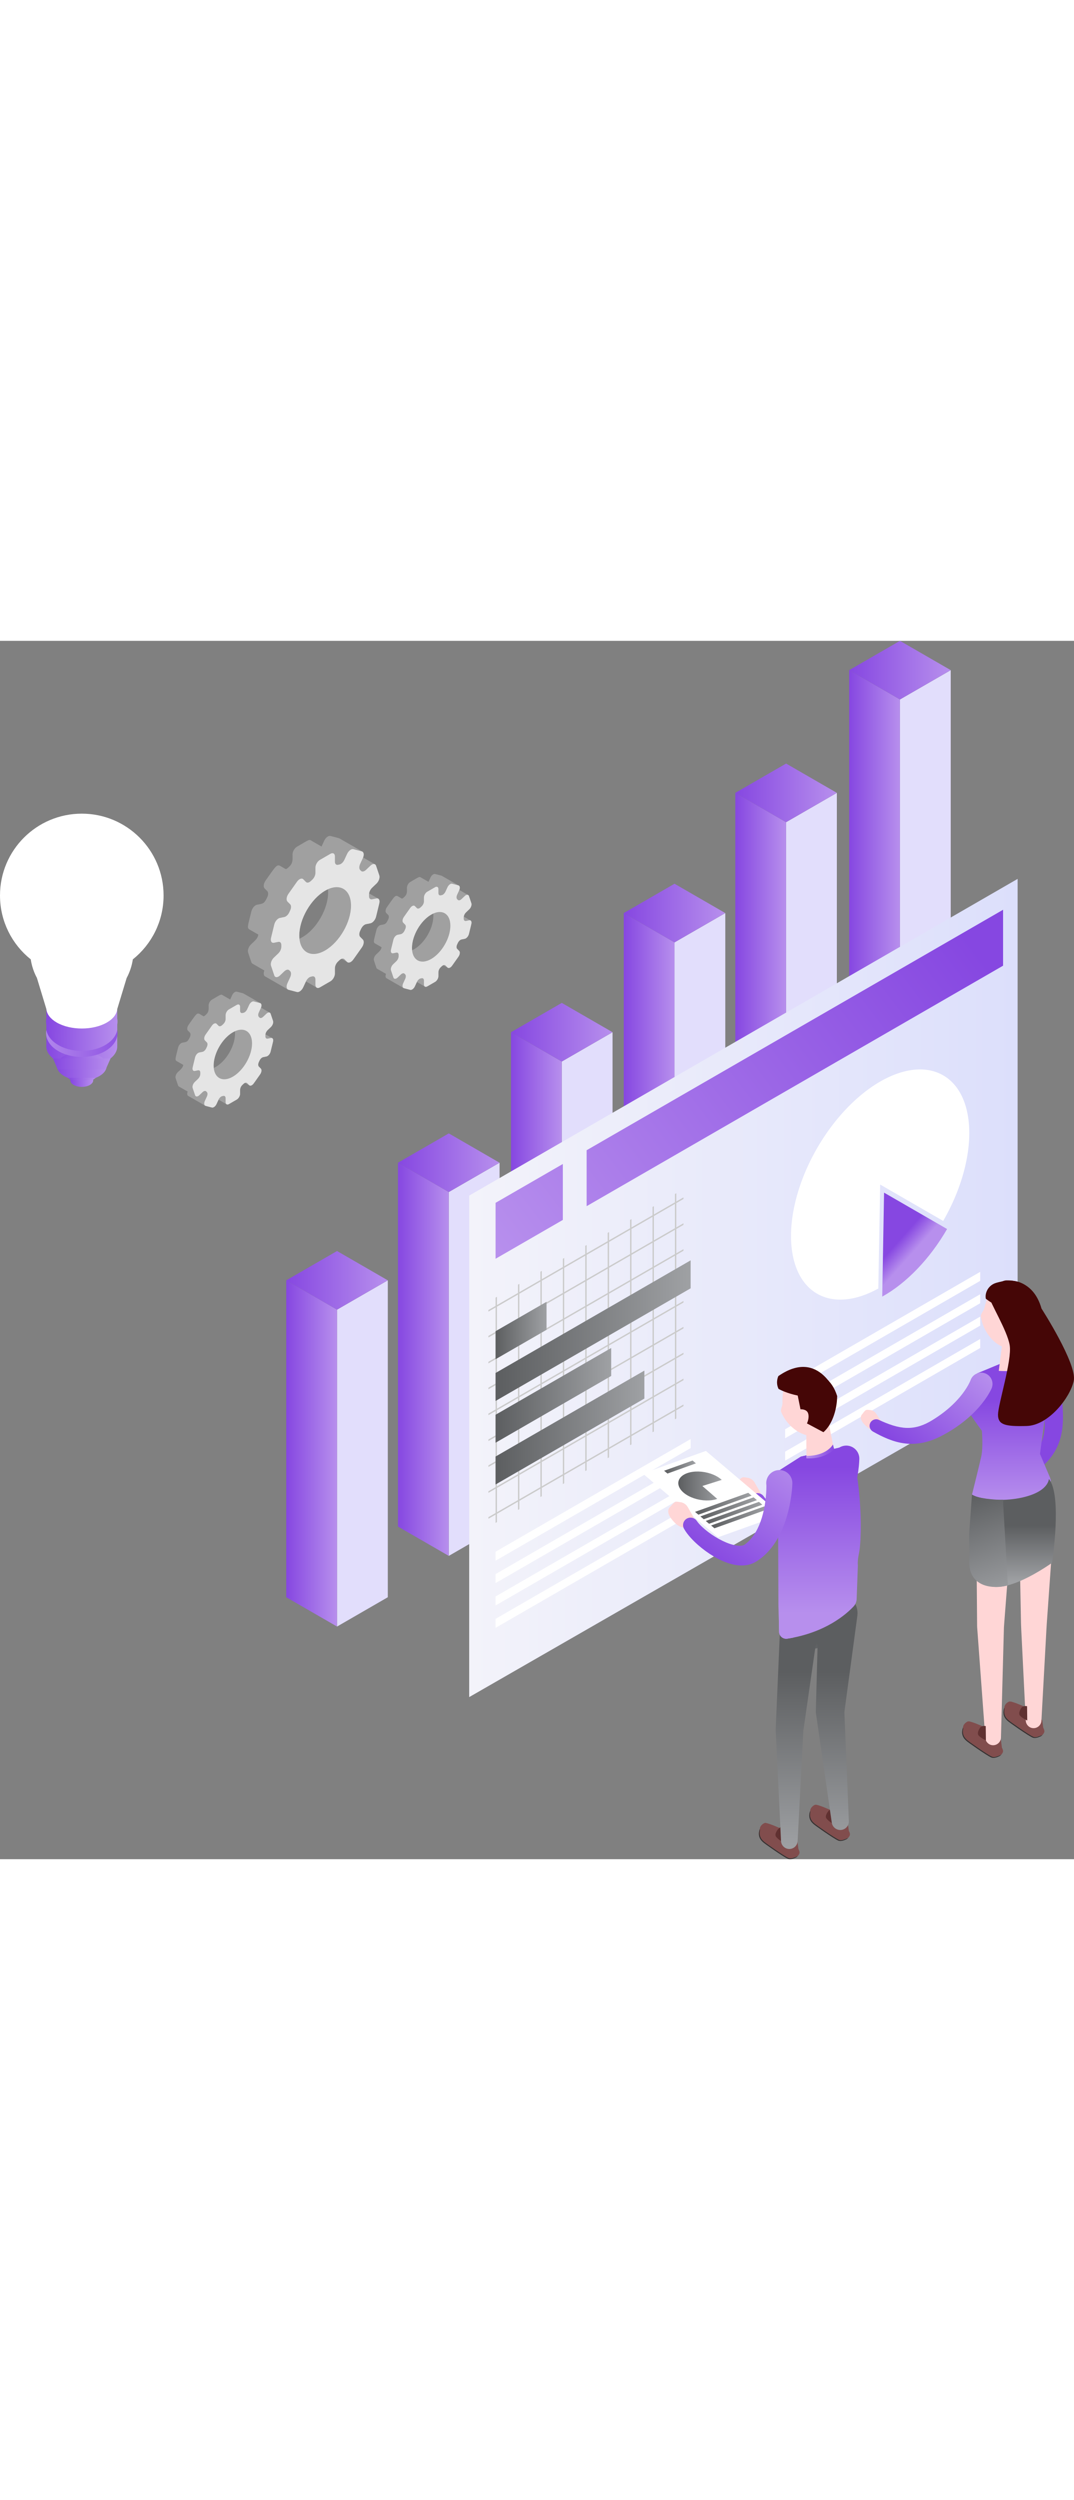 <?xml version="1.0" encoding="utf-8"?>
<!-- Generator: Adobe Illustrator 25.2.1, SVG Export Plug-In . SVG Version: 6.00 Build 0)  -->
<svg version="1.1" id="Layer_1" xmlns="http://www.w3.org/2000/svg" width="380" xmlns:xlink="http://www.w3.org/1999/xlink" x="0px" y="0px"
	 viewBox="0 0 779.75 884.35" style="enable-background:new 0 0 779.75 884.35;" xml:space="preserve">
<rect x="0" y="0" width="779.75" height="884.35" fill="#808080" stroke="none"/>
<style type="text/css">
	.st0{fill:#E2DEFC;}
	.st1{fill:url(#SVGID_1_);}
	.st2{fill:url(#SVGID_2_);}
	.st3{fill:url(#SVGID_3_);}
	.st4{fill:url(#SVGID_4_);}
	.st5{fill:url(#SVGID_5_);}
	.st6{fill:url(#SVGID_6_);}
	.st7{fill:url(#SVGID_7_);}
	.st8{fill:url(#SVGID_8_);}
	.st9{fill:url(#SVGID_9_);}
	.st10{fill:url(#SVGID_10_);}
	.st11{fill:url(#SVGID_11_);}
	.st12{fill:url(#SVGID_12_);}
	.st13{fill:url(#SVGID_13_);}
	.st14{fill:#CBCBCB;}
	.st15{fill:url(#SVGID_14_);}
	.st16{fill:url(#SVGID_15_);}
	.st17{fill:url(#SVGID_16_);}
	.st18{fill:#FFFFFF;}
	.st19{fill:url(#SVGID_17_);}
	.st20{fill:url(#SVGID_18_);}
	.st21{fill:url(#SVGID_19_);}
	.st22{fill:url(#SVGID_20_);}
	.st23{fill:#814D4D;}
	.st24{fill:#333333;}
	.st25{fill:#F89AB5;}
	.st26{clip-path:url(#SVGID_22_);}
	.st27{fill:url(#SVGID_23_);}
	.st28{fill:url(#SVGID_24_);}
	.st29{fill:#FFD6D6;}
	.st30{fill:url(#SVGID_25_);}
	.st31{fill:url(#SVGID_26_);}
	.st32{fill:url(#SVGID_27_);}
	.st33{fill:url(#SVGID_28_);}
	.st34{fill:url(#SVGID_29_);}
	.st35{fill:#450606;}
	.st36{fill:#603131;}
	.st37{fill:url(#SVGID_30_);}
	.st38{fill:url(#SVGID_31_);}
	.st39{fill:url(#SVGID_32_);}
	.st40{fill:url(#SVGID_33_);}
	.st41{fill:url(#SVGID_34_);}
	.st42{fill:url(#SVGID_35_);}
	.st43{fill:url(#SVGID_36_);}
	.st44{fill:url(#SVGID_37_);}
	.st45{fill:url(#SVGID_38_);}
	.st46{fill:url(#SVGID_39_);}
	.st47{fill:url(#SVGID_40_);}
	.st48{fill:url(#SVGID_41_);}
	.st49{fill:url(#SVGID_42_);}
	.st50{fill:url(#SVGID_43_);}
	.st51{fill:#A0A0A0;}
	.st52{fill:#E5E5E5;}
	.st53{fill:url(#SVGID_44_);}
	.st54{fill:url(#SVGID_45_);}
	.st55{fill:url(#SVGID_46_);}
	.st56{fill:url(#SVGID_47_);}
	.st57{fill:url(#SVGID_48_);}
	.st58{fill:url(#SVGID_49_);}
	.st59{fill:url(#SVGID_50_);}
	.st60{fill:url(#SVGID_51_);}
	.st61{fill:url(#SVGID_52_);}
</style>
<g>
	<g>
		<g>
			<polygon class="st0" points="281.55,694.2 244.69,715.49 244.69,485.46 281.55,464.18 			"/>
			<linearGradient id="SVGID_1_" gradientUnits="userSpaceOnUse" x1="207.831" y1="589.833" x2="244.693" y2="589.833">
				<stop  offset="0" style="stop-color:#8647E1"/>
				<stop  offset="1" style="stop-color:#B78FED"/>
			</linearGradient>
			<polygon class="st1" points="207.83,694.2 244.69,715.49 244.69,485.46 207.83,464.18 			"/>
			<linearGradient id="SVGID_2_" gradientUnits="userSpaceOnUse" x1="207.832" y1="464.18" x2="281.555" y2="464.18">
				<stop  offset="0" style="stop-color:#8647E1"/>
				<stop  offset="1" style="stop-color:#B78FED"/>
			</linearGradient>
			<polygon class="st2" points="281.55,464.18 244.69,485.46 207.83,464.18 244.69,442.9 			"/>
		</g>
		<g>
			<polygon class="st0" points="362.69,642.91 325.83,664.2 325.83,400.09 362.69,378.81 			"/>
			<linearGradient id="SVGID_3_" gradientUnits="userSpaceOnUse" x1="288.965" y1="521.501" x2="325.826" y2="521.501">
				<stop  offset="0" style="stop-color:#8647E1"/>
				<stop  offset="1" style="stop-color:#B78FED"/>
			</linearGradient>
			<polygon class="st3" points="288.96,642.91 325.83,664.2 325.83,400.09 288.96,378.81 			"/>
			<linearGradient id="SVGID_4_" gradientUnits="userSpaceOnUse" x1="288.965" y1="378.806" x2="362.688" y2="378.806">
				<stop  offset="0" style="stop-color:#8647E1"/>
				<stop  offset="1" style="stop-color:#B78FED"/>
			</linearGradient>
			<polygon class="st4" points="362.69,378.81 325.83,400.09 288.96,378.81 325.83,357.52 			"/>
		</g>
		<g>
			<polygon class="st0" points="444.72,589.87 407.86,611.15 407.86,305.37 444.72,284.09 			"/>
			<linearGradient id="SVGID_5_" gradientUnits="userSpaceOnUse" x1="370.999" y1="447.619" x2="407.861" y2="447.619">
				<stop  offset="0" style="stop-color:#8647E1"/>
				<stop  offset="1" style="stop-color:#B78FED"/>
			</linearGradient>
			<polygon class="st5" points="371,589.87 407.86,611.15 407.86,305.37 371,284.09 			"/>
			<linearGradient id="SVGID_6_" gradientUnits="userSpaceOnUse" x1="370.999" y1="284.085" x2="444.723" y2="284.085">
				<stop  offset="0" style="stop-color:#8647E1"/>
				<stop  offset="1" style="stop-color:#B78FED"/>
			</linearGradient>
			<polygon class="st6" points="444.72,284.08 407.86,305.37 371,284.09 407.86,262.8 			"/>
		</g>
		<g>
			<polygon class="st0" points="526.58,544.17 489.71,565.46 489.71,218.88 526.58,197.6 			"/>
			<linearGradient id="SVGID_7_" gradientUnits="userSpaceOnUse" x1="452.853" y1="381.526" x2="489.715" y2="381.526">
				<stop  offset="0" style="stop-color:#8647E1"/>
				<stop  offset="1" style="stop-color:#B78FED"/>
			</linearGradient>
			<polygon class="st7" points="452.85,544.17 489.71,565.46 489.71,218.88 452.85,197.6 			"/>
			<linearGradient id="SVGID_8_" gradientUnits="userSpaceOnUse" x1="452.853" y1="197.596" x2="526.577" y2="197.596">
				<stop  offset="0" style="stop-color:#8647E1"/>
				<stop  offset="1" style="stop-color:#B78FED"/>
			</linearGradient>
			<polygon class="st8" points="526.58,197.6 489.71,218.88 452.85,197.6 489.71,176.31 			"/>
		</g>
		<g>
			<polygon class="st0" points="607.58,498.6 570.72,519.89 570.72,131.63 607.58,110.35 			"/>
			<linearGradient id="SVGID_9_" gradientUnits="userSpaceOnUse" x1="533.858" y1="315.118" x2="570.72" y2="315.118">
				<stop  offset="0" style="stop-color:#8647E1"/>
				<stop  offset="1" style="stop-color:#B78FED"/>
			</linearGradient>
			<polygon class="st9" points="533.86,498.6 570.72,519.89 570.72,131.63 533.86,110.35 			"/>
			<linearGradient id="SVGID_10_" gradientUnits="userSpaceOnUse" x1="533.859" y1="110.349" x2="607.582" y2="110.349">
				<stop  offset="0" style="stop-color:#8647E1"/>
				<stop  offset="1" style="stop-color:#B78FED"/>
			</linearGradient>
			<polygon class="st10" points="607.58,110.35 570.72,131.63 533.86,110.35 570.72,89.07 			"/>
		</g>
		<g>
			<polygon class="st0" points="690.25,450.33 653.39,471.61 653.39,42.56 690.25,21.28 			"/>
			<linearGradient id="SVGID_11_" gradientUnits="userSpaceOnUse" x1="616.527" y1="246.446" x2="653.389" y2="246.446">
				<stop  offset="0" style="stop-color:#8647E1"/>
				<stop  offset="1" style="stop-color:#B78FED"/>
			</linearGradient>
			<polygon class="st11" points="616.53,450.33 653.39,471.61 653.39,42.56 616.53,21.28 			"/>
			<linearGradient id="SVGID_12_" gradientUnits="userSpaceOnUse" x1="616.528" y1="21.282" x2="690.251" y2="21.282">
				<stop  offset="0" style="stop-color:#8647E1"/>
				<stop  offset="1" style="stop-color:#B78FED"/>
			</linearGradient>
			<polygon class="st12" points="690.25,21.28 653.39,42.56 616.53,21.28 653.39,0 			"/>
		</g>
	</g>
	<g>
		<linearGradient id="SVGID_13_" gradientUnits="userSpaceOnUse" x1="340.646" y1="469.74" x2="738.805" y2="469.74">
			<stop  offset="0" style="stop-color:#F3F3FA"/>
			<stop  offset="1" style="stop-color:#DCDFFB"/>
		</linearGradient>
		<polygon class="st13" points="340.65,766.69 738.81,537.84 738.81,172.79 340.65,402.67 		"/>
		<g>
			<polygon class="st14" points="359.8,640.24 359.8,476.71 360.81,476.13 360.81,639.66 			"/>
			<polygon class="st14" points="376.08,630.84 376.08,467.32 377.08,466.74 377.08,630.26 			"/>
			<polygon class="st14" points="392.36,621.44 392.36,457.92 393.36,457.34 393.36,620.86 			"/>
			<polygon class="st14" points="408.63,612.05 408.63,448.52 409.64,447.94 409.64,611.47 			"/>
			<polygon class="st14" points="424.91,602.65 424.91,439.12 425.91,438.54 425.91,602.07 			"/>
			<polygon class="st14" points="441.19,593.25 441.19,429.73 442.19,429.15 442.19,592.67 			"/>
			<polygon class="st14" points="457.46,583.85 457.46,420.33 458.47,419.75 458.47,583.27 			"/>
			<polygon class="st14" points="473.74,574.46 473.74,410.93 474.74,410.35 474.74,573.88 			"/>
			<polygon class="st14" points="490.02,565.06 490.02,401.53 491.02,400.95 491.02,564.48 			"/>
		</g>
		<g>
			<polygon class="st14" points="354.6,485.72 496.22,403.96 496.22,405.12 354.6,486.88 			"/>
			<polygon class="st14" points="354.6,504.51 496.22,422.75 496.22,423.91 354.6,505.67 			"/>
			<polygon class="st14" points="354.6,523.31 496.22,441.55 496.22,442.71 354.6,524.47 			"/>
			<polygon class="st14" points="354.6,542.1 496.22,460.34 496.22,461.5 354.6,543.26 			"/>
			<polygon class="st14" points="354.6,560.9 496.22,479.14 496.22,480.29 354.6,562.06 			"/>
			<polygon class="st14" points="354.6,579.69 496.22,497.93 496.22,499.09 354.6,580.85 			"/>
			<polygon class="st14" points="354.6,598.49 496.22,516.72 496.22,517.88 354.6,599.65 			"/>
			<polygon class="st14" points="354.6,617.28 496.22,535.52 496.22,536.68 354.6,618.44 			"/>
			<polygon class="st14" points="354.6,636.08 496.22,554.31 496.22,555.47 354.6,637.24 			"/>
		</g>
		<linearGradient id="SVGID_14_" gradientUnits="userSpaceOnUse" x1="698.342" y1="210.844" x2="373.168" y2="457.365">
			<stop  offset="0" style="stop-color:#8647E1"/>
			<stop  offset="1" style="stop-color:#B78FED"/>
		</linearGradient>
		<polygon class="st15" points="728.26,235.79 425.91,410.35 425.91,369.75 728.26,195.19 		"/>
		<linearGradient id="SVGID_15_" gradientUnits="userSpaceOnUse" x1="681.557" y1="188.703" x2="356.383" y2="435.225">
			<stop  offset="0" style="stop-color:#8647E1"/>
			<stop  offset="1" style="stop-color:#B78FED"/>
		</linearGradient>
		<polygon class="st16" points="408.63,420.33 359.8,448.52 359.8,407.92 408.63,379.73 		"/>
		<linearGradient id="SVGID_16_" gradientUnits="userSpaceOnUse" x1="359.802" y1="500.7" x2="501.419" y2="500.7">
			<stop  offset="0" style="stop-color:#5C5E60"/>
			<stop  offset="1" style="stop-color:#9FA1A4"/>
		</linearGradient>
		<polygon class="st17" points="501.42,469.97 359.8,551.73 359.8,531.43 501.42,449.67 		"/>
		<g>
			<polygon class="st18" points="501.42,585.93 359.8,667.69 359.8,661.16 501.42,579.39 			"/>
			<polygon class="st18" points="501.42,602.17 359.8,683.93 359.8,677.4 501.42,595.64 			"/>
			<polygon class="st18" points="501.42,618.41 359.8,700.18 359.8,693.65 501.42,611.88 			"/>
			<polygon class="st18" points="501.42,634.66 359.8,716.42 359.8,709.89 501.42,628.13 			"/>
		</g>
		<g>
			<polygon class="st18" points="711.65,464.55 570.03,546.31 570.03,539.78 711.65,458.02 			"/>
			<polygon class="st18" points="711.65,480.8 570.03,562.56 570.03,556.03 711.65,474.26 			"/>
			<polygon class="st18" points="711.65,497.04 570.03,578.8 570.03,572.27 711.65,490.51 			"/>
			<polygon class="st18" points="711.65,513.28 570.03,595.05 570.03,588.51 711.65,506.75 			"/>
		</g>
		<linearGradient id="SVGID_17_" gradientUnits="userSpaceOnUse" x1="359.802" y1="547.67" x2="443.739" y2="547.67">
			<stop  offset="0" style="stop-color:#5C5E60"/>
			<stop  offset="1" style="stop-color:#9FA1A4"/>
		</linearGradient>
		<polygon class="st19" points="443.74,533.59 359.8,582.05 359.8,561.75 443.74,513.29 		"/>
		<linearGradient id="SVGID_18_" gradientUnits="userSpaceOnUse" x1="359.802" y1="571.03" x2="467.844" y2="571.03">
			<stop  offset="0" style="stop-color:#5C5E60"/>
			<stop  offset="1" style="stop-color:#9FA1A4"/>
		</linearGradient>
		<polygon class="st20" points="467.84,549.99 359.8,612.37 359.8,592.07 467.84,529.69 		"/>
		<linearGradient id="SVGID_19_" gradientUnits="userSpaceOnUse" x1="359.802" y1="500.576" x2="396.82" y2="500.576">
			<stop  offset="0" style="stop-color:#5C5E60"/>
			<stop  offset="1" style="stop-color:#9FA1A4"/>
		</linearGradient>
		<polygon class="st21" points="396.82,500.04 359.8,521.41 359.8,501.11 396.82,479.74 		"/>
		<g>
			<path class="st18" d="M637.68,470.12c-5.15,2.85-10.32,5.01-15.42,6.37c-22.33,5.98-39.78-4.09-45.76-26.42
				c-5.98-22.33,0.4-53.53,16.75-81.85c16.35-28.32,40.18-49.45,62.51-55.43c22.33-5.98,39.78,4.09,45.76,26.42
				c5.98,22.33-0.4,53.53-16.75,81.85l-45.76-26.42L637.68,470.12z"/>
			<linearGradient id="SVGID_20_" gradientUnits="userSpaceOnUse" x1="649.673" y1="438.668" x2="659.673" y2="447.557">
				<stop  offset="0" style="stop-color:#8647E1"/>
				<stop  offset="1" style="stop-color:#B78FED"/>
			</linearGradient>
			<path class="st22" d="M687.6,426.94l-45.75-26.41l-1.33,75.46C658.15,466.23,675.16,448.49,687.6,426.94z"/>
		</g>
	</g>
	<g>
		<g>
			<path class="st23" d="M757.41,788.9c0.55,1.03,1.1,2.25,0.71,3.35c-0.39,1.1-1.23,1.99-2.31,2.43c-2.22,0.92-5.14,1.77-5.99,1.42
				c-3.49-1.42-17.71-11.57-17.9-11.88c-0.19-0.31-5.23-3.37-2.67-10L757.41,788.9z"/>
			<path class="st24" d="M729.25,774.22l0.31,0.15c-1.96,6.15,2.71,9.02,2.9,9.32c0.19,0.31,14.41,10.46,17.9,11.88
				c1.69,0.69,3.7-0.31,5.88-1.12c0.33-0.12,0.78-0.58,1.04-0.8c-0.38,0.46-0.96,1.16-1.51,1.43c-1.94,0.96-4.26,1.71-5.95,1.03
				c-3.49-1.42-17.71-11.57-17.9-11.88C731.73,783.91,726.7,780.85,729.25,774.22z"/>
			<path class="st23" d="M754.34,780.7l2.38,2.91l0.69,5.29c0,0-4.22,4.6-13.72-1.38c-5.69-3.58-9.5-6.08-11.56-7.62
				c-1.98-1.48-3.01-4.25-2.87-5.85c0.21-2.43,2.74-3.8,3.42-4.08c1.69-0.69,13.08,4.6,13.08,4.6L754.34,780.7z"/>
			<path class="st23" d="M729.28,773.9c0.3-2.33,2.73-3.66,3.4-3.93c1.51-0.62,10.84,3.57,12.74,4.44l5.51,8.16l-4.94,1.32
				C733.49,779.19,730.16,775.81,729.28,773.9z"/>
			<g>
				<g>
					<path class="st25" d="M730.16,608.71c1.12,3.12,4.96,3.01,9.55,1.37c4.59-1.64,6.34-5.4,5.23-8.52
						c-1.12-3.12-4.77-3.01-9.36-1.37c-1.58,0.56-4.36,2.04-5.58,2.8C727.67,604.44,729.43,606.66,730.16,608.71z"/>
					<path class="st25" d="M729.05,603.93l7.46-1.16l3.35-3.67l-5.29,0.43c-1.77,0.14-3.38,1.1-4.35,2.59L729.05,603.93z"/>
				</g>
				<g>
					<g>
						<g>
							<g>
								<g>
									<g>
										<g>
											<defs>
												<path id="SVGID_21_" d="M746.35,527.64c-0.08-0.1-0.03-0.04-0.03-0.04c0.01,0,0.04,0.04,0.05,0.06l0.14,0.16l0.32,0.39
													c0.22,0.28,0.45,0.58,0.67,0.9c0.45,0.63,0.9,1.3,1.33,1.99c0.87,1.38,1.67,2.87,2.42,4.39c1.5,3.05,2.76,6.3,3.78,9.66
													c2.05,6.71,3.14,13.86,3.45,21.08c0.17,3.43-0.01,6.77-0.66,9.94c-0.65,3.17-1.78,6.16-3.43,8.96
													c-3.3,5.62-8.78,10.42-14.8,14.82l-0.02,0.01c-2.12,1.55-2.58,4.53-1.03,6.65c1.47,2.01,4.25,2.52,6.34,1.24
													c3.4-2.1,6.79-4.37,10.05-7.04c3.24-2.67,6.36-5.77,8.95-9.43c2.6-3.65,4.6-7.84,5.85-12.17
													c1.26-4.33,1.82-8.74,1.96-13.03c0.21-8.22-0.45-16.56-2.34-24.8c-0.95-4.12-2.2-8.2-3.83-12.22
													c-0.82-2.01-1.72-3.99-2.77-5.97c-0.52-0.99-1.08-1.97-1.68-2.96c-0.3-0.49-0.62-0.99-0.96-1.5l-0.54-0.78l-0.3-0.42
													l-0.17-0.23l-0.26-0.32c-2.94-3.45-8.12-3.86-11.57-0.92C743.82,519.01,743.41,524.19,746.35,527.64z"/>
											</defs>
											<clipPath id="SVGID_22_">
												<use xlink:href="#SVGID_21_"  style="overflow:visible;"/>
											</clipPath>
											<g class="st26">
												
													<linearGradient id="SVGID_23_" gradientUnits="userSpaceOnUse" x1="-112.094" y1="380.253" x2="-110.137" y2="372.036" gradientTransform="matrix(-1 0 0 1 390.767 -862.366)">
													<stop  offset="0" style="stop-color:#8647E1"/>
													<stop  offset="1" style="stop-color:#B78FED"/>
												</linearGradient>
												<rect x="694.93" y="505.53" class="st27" width="113.09" height="113.09"/>
											</g>
										</g>
									</g>
								</g>
							</g>
						</g>
					</g>
				</g>
			</g>
			<linearGradient id="SVGID_24_" gradientUnits="userSpaceOnUse" x1="719.497" y1="550.319" x2="719.497" y2="625.486">
				<stop  offset="0" style="stop-color:#8647E1"/>
				<stop  offset="1" style="stop-color:#B78FED"/>
			</linearGradient>
			<path class="st28" d="M705.38,535.4l4,17.95c0,0-6.92,4.91-4.18,9.16c2.74,4.25,7.66,10.86,7.66,10.86s1.08,11.95-0.49,18.89
				c-1.56,6.94-6.69,27.49-6.69,27.49l6.7,4.37l22.05-45.07l-8.71-41.7l-8-0.73L705.38,535.4z"/>
			<path class="st23" d="M727.4,803.33c0.55,1.03,1.1,2.25,0.71,3.35c-0.39,1.1-1.23,1.99-2.31,2.43c-2.22,0.92-5.14,1.77-5.99,1.42
				c-3.49-1.42-17.71-11.57-17.9-11.88c-0.19-0.31-5.23-3.37-2.67-10L727.4,803.33z"/>
			<path class="st24" d="M699.25,788.65l0.31,0.15c-1.96,6.15,2.71,9.02,2.9,9.32c0.19,0.31,14.41,10.46,17.9,11.88
				c1.69,0.69,3.7-0.31,5.88-1.12c0.33-0.12,0.78-0.58,1.04-0.8c-0.38,0.46-0.96,1.16-1.51,1.43c-1.94,0.96-4.26,1.71-5.95,1.03
				c-3.49-1.42-17.71-11.57-17.9-11.88C701.73,798.35,696.69,795.28,699.25,788.65z"/>
			<path class="st23" d="M724.34,795.13l2.38,2.91l0.69,5.29c0,0-4.22,4.6-13.72-1.38c-5.69-3.58-9.5-6.08-11.56-7.62
				c-1.98-1.48-3.01-4.25-2.87-5.85c0.21-2.43,2.74-3.8,3.42-4.08c1.69-0.69,13.08,4.6,13.08,4.6L724.34,795.13z"/>
			<path class="st23" d="M699.28,788.33c0.3-2.33,2.73-3.66,3.4-3.93c1.51-0.62,10.84,3.57,12.74,4.44l5.51,8.16l-4.94,1.32
				C703.48,793.62,700.15,790.25,699.28,788.33z"/>
			<path class="st29" d="M765.62,633.95l-5.32,74.91c-0.49,6.25-0.76,12.49-1.12,18.74l-1.03,18.75l-2.06,37.51
				c-0.17,3.14-2.86,5.54-5.99,5.37c-2.93-0.16-5.22-2.54-5.37-5.4l-1.86-37.62l-0.93-18.82c-0.27-6.27-0.72-12.55-0.75-18.82
				l-1.42-75.29c-0.14-7.15,5.55-13.06,12.7-13.19c7.15-0.14,13.06,5.55,13.19,12.7C765.66,633.17,765.65,633.58,765.62,633.95z"/>
			<path class="st29" d="M734.66,641.1l-2.99,38.66l-1.5,19.35l-0.75,9.68l-0.37,4.84c-0.05,0.81-0.14,1.61-0.17,2.42l-0.07,2.42
				l-2.09,77.62c-0.08,3.14-2.7,5.62-5.84,5.54c-2.94-0.08-5.3-2.4-5.52-5.27l-5.74-77.97l-0.18-2.44
				c-0.05-0.81-0.03-1.63-0.04-2.44l-0.04-4.88l-0.08-9.76l-0.16-19.54l-0.32-39.11c-0.06-7.15,5.69-13,12.84-13.06
				c7.15-0.06,13,5.69,13.06,12.84C734.7,640.36,734.69,640.75,734.66,641.1z"/>
			<linearGradient id="SVGID_25_" gradientUnits="userSpaceOnUse" x1="737.669" y1="550.319" x2="737.669" y2="625.486">
				<stop  offset="0" style="stop-color:#8647E1"/>
				<stop  offset="1" style="stop-color:#B78FED"/>
			</linearGradient>
			<path class="st30" d="M762.97,609.6l-0.58-2.14c-0.85-2.05-7.34-17.3-7.34-17.3l4.41-33c4.67-12.01-0.49-14.21-0.91-19.69
				l-3.65-17.78l-37.17,16.9l0.31,0.91c0.26,0.79,0.18,1.65-0.22,2.37c-1.67,3-2.41,6.88-2.79,10.13
				c-1.26,10.69,2.46,7.24,2.37,19.4c-0.03,3.98,0.15,18.01,0.2,22.53l-5.17,27.07c-0.37,2.7,1.08,5.4,3.71,6.89
				c5.58,3.16,20.24,1.94,39.69-6.99c1.31-0.6,3.77-3.53,4.89-4.31c1.12-0.78,1.79-1.96,1.82-3.24L762.97,609.6z"/>
			<linearGradient id="SVGID_26_" gradientUnits="userSpaceOnUse" x1="736.121" y1="642.276" x2="736.121" y2="683.001">
				<stop  offset="0" style="stop-color:#5C5E60"/>
				<stop  offset="1" style="stop-color:#9FA1A4"/>
			</linearGradient>
			<path class="st31" d="M705.68,619.74c0,0,5.53,9.39,5.27,28.95c-0.07,5.32-0.77,11.5-1.14,18.6c-2.25,42.7,54.02,1.91,54.02,1.91
				s7.47-48.84-2.27-60.82C758.85,624.07,718.73,627.08,705.68,619.74z"/>
			<linearGradient id="SVGID_27_" gradientUnits="userSpaceOnUse" x1="706.124" y1="618.611" x2="731.95" y2="695.306">
				<stop  offset="0" style="stop-color:#5C5E60"/>
				<stop  offset="1" style="stop-color:#9FA1A4"/>
			</linearGradient>
			<path class="st32" d="M728.37,627.08l0-3.61c-5.9,0.13-18.97-0.98-22.69-3.72c0,0-0.7,9.43-1.94,26.83
				c-0.38,5.31,0.36,13.36-0.02,20.47c-1.01,19.15,15.84,21.76,28.02,18.54L728.37,627.08z"/>
			<linearGradient id="SVGID_28_" gradientUnits="userSpaceOnUse" x1="733.302" y1="550.319" x2="733.302" y2="625.486">
				<stop  offset="0" style="stop-color:#8647E1"/>
				<stop  offset="1" style="stop-color:#B78FED"/>
			</linearGradient>
			<polygon class="st33" points="719.84,538.73 709.56,531.65 748.34,515.52 757.04,521.07 			"/>
			<g>
				<g>
					<path class="st29" d="M625.89,561.44c-2.19,2.48-0.24,5.8,3.41,9.02c3.65,3.23,7.79,2.95,9.99,0.46
						c2.2-2.48,0.34-5.63-3.31-8.86c-1.25-1.11-3.89-2.84-5.15-3.53C628.42,557.2,627.33,559.81,625.89,561.44z"/>
					<path class="st29" d="M629.54,558.16l4.61,5.98l4.83,1.17l-2.93-4.42c-0.98-1.48-2.6-2.43-4.37-2.56L629.54,558.16z"/>
				</g>
				<linearGradient id="SVGID_29_" gradientUnits="userSpaceOnUse" x1="652.667" y1="584.419" x2="704.711" y2="521.419">
					<stop  offset="0" style="stop-color:#8647E1"/>
					<stop  offset="1" style="stop-color:#B78FED"/>
				</linearGradient>
				<path class="st34" d="M704.71,536.49c0.05-0.12,0.02-0.04,0.02-0.04c0,0.01-0.02,0.05-0.03,0.07l-0.07,0.2l-0.19,0.47
					c-0.14,0.33-0.29,0.67-0.46,1.02c-0.34,0.7-0.7,1.41-1.11,2.13c-0.79,1.43-1.7,2.85-2.68,4.24c-1.95,2.79-4.19,5.46-6.64,7.97
					c-4.89,5.03-10.62,9.44-16.8,13.2c-2.92,1.8-5.94,3.26-9.02,4.22c-3.09,0.96-6.25,1.41-9.5,1.32
					c-6.51-0.18-13.37-2.66-20.12-5.81l-0.02-0.01c-2.38-1.11-5.21-0.08-6.32,2.31c-1.05,2.26-0.16,4.94,1.97,6.15
					c3.48,1.97,7.11,3.84,11.02,5.4c3.9,1.55,8.12,2.79,12.58,3.28c4.45,0.51,9.09,0.24,13.48-0.75c4.4-0.98,8.53-2.62,12.36-4.57
					c7.31-3.78,14.29-8.38,20.59-14.02c3.15-2.82,6.13-5.88,8.85-9.25c1.36-1.69,2.67-3.44,3.89-5.31c0.61-0.93,1.2-1.89,1.78-2.9
					c0.29-0.5,0.57-1.02,0.85-1.56l0.42-0.85l0.22-0.47l0.12-0.26l0.16-0.38c1.6-4.24-0.54-8.97-4.78-10.57
					C711.04,530.11,706.31,532.25,704.71,536.49z"/>
			</g>
			<g>
				<path class="st29" d="M744.52,507.82l-0.57,18.3c-6.85,3.93-10.61,4.2-18.81,3.78l2.31-18.42L744.52,507.82z"/>
				<g>
					<path class="st29" d="M712.1,489.95c1.31,11.72,11.06,24.05,22.55,23.65c8.38-1.52,16.62-11.93,19.97-24.23
						c-0.5-14.46-10.13-23.18-21.61-22.78c-9.33-3.79-15.41,4.99-18.38,17.84C714.2,486.27,712.33,487.95,712.1,489.95z"/>
					<path class="st35" d="M715.73,477.52c0,0,11.64,10.39,38.89,13.06c0,0-0.27-33.73-31.49-24.54c-3.46,1.02-6.17,3.74-7.17,7.21
						C715.58,474.58,715.43,476.03,715.73,477.52z"/>
				</g>
				<path class="st35" d="M756.16,484.66c0,0,25.95,40.31,23.41,52.43c-2.53,12.12-18.2,32.36-34.14,32.81
					c-15.94,0.46-20.89-0.93-20.85-8.28c0.04-7.36,10.29-39.51,8.48-50.36c-1.81-10.85-14.38-30.78-15.3-36.3
					c-0.92-5.52,10.05-10.73,12.69-10.73S750.05,463.15,756.16,484.66z"/>
			</g>
			<path class="st36" d="M715.32,787.68c-1.32-0.25-2.69,0.15-3.67,1.08c0,0-2.83,3.86-1.12,5.81c1.71,1.96,5.27,3.51,5.27,3.51
				l-0.13-10.34L715.32,787.68z"/>
			<path class="st36" d="M745.33,773.25c-1.32-0.25-2.69,0.15-3.67,1.08c0,0-2.83,3.86-1.12,5.81c1.71,1.96,5.27,3.51,5.27,3.51
				l-0.13-10.34L745.33,773.25z"/>
		</g>
	</g>
	<g>
		<g>
			<g>
				<path class="st29" d="M535.12,610.91c-2.96,2.95-0.77,7.27,3.56,11.63c4.33,4.35,9.56,4.34,12.52,1.39
					c2.96-2.95,0.88-7.06-3.45-11.41c-1.49-1.5-4.66-3.88-6.19-4.86C538.65,605.79,537.06,608.98,535.12,610.91z"/>
				<path class="st29" d="M539.97,607.08l5.32,7.89l5.98,1.86l-3.32-5.8c-1.12-1.95-3.07-3.27-5.29-3.58L539.97,607.08z"/>
			</g>
			<linearGradient id="SVGID_30_" gradientUnits="userSpaceOnUse" x1="584.209" y1="599.623" x2="584.209" y2="705.739">
				<stop  offset="0" style="stop-color:#8647E1"/>
				<stop  offset="1" style="stop-color:#B78FED"/>
			</linearGradient>
			<path class="st37" d="M623.83,595.02l-0.05,1.1l-0.07,0.96l-0.16,1.87c-0.12,1.23-0.27,2.45-0.43,3.66
				c-0.33,2.42-0.74,4.82-1.23,7.2c-0.99,4.77-2.31,9.51-4.08,14.18c-1.78,4.66-4.01,9.27-6.96,13.61
				c-2.93,4.32-6.63,8.39-11.14,11.58c-0.56,0.4-1.14,0.78-1.72,1.15l-0.22,0.14l-0.3,0.18l-0.61,0.36
				c-0.41,0.22-0.83,0.44-1.25,0.63c-1.69,0.77-3.44,1.25-5.11,1.51c-3.36,0.5-6.41,0.2-9.16-0.37c-5.5-1.19-10.08-3.39-14.35-5.86
				c-4.25-2.5-8.14-5.37-11.78-8.58c-1.82-1.61-3.56-3.32-5.23-5.17c-1.67-1.88-3.27-3.84-4.71-6.37c-1.5-2.61-0.59-5.94,2.02-7.44
				c2.48-1.42,5.6-0.68,7.19,1.63l0.13,0.18c0.88,1.28,2.2,2.73,3.61,4.07c1.42,1.35,2.98,2.65,4.6,3.88
				c3.25,2.45,6.76,4.63,10.35,6.37c3.57,1.74,7.31,3.06,10.61,3.47c1.63,0.21,3.11,0.14,4.15-0.14c0.52-0.14,0.92-0.33,1.24-0.52
				c0.08-0.05,0.15-0.11,0.22-0.15l0.1-0.08l0.17-0.13c0.34-0.26,0.68-0.51,1-0.79c5.27-4.34,8.9-11.16,11.15-18.67
				c1.13-3.76,1.94-7.71,2.48-11.72c0.27-2,0.47-4.03,0.6-6.04c0.07-1.01,0.11-2.01,0.14-3.01l0.02-1.47l0-0.71
				c0-0.21-0.01-0.51-0.02-0.57c-0.75-5.18,2.85-9.99,8.03-10.73c5.18-0.75,9.99,2.85,10.74,8.03c0.09,0.59,0.11,1.18,0.09,1.75
				L623.83,595.02z"/>
		</g>
		<g>
			<polygon class="st18" points="567.12,634.28 521.29,650.71 466.67,604.43 512.5,588 			"/>
			<g>
				<linearGradient id="SVGID_31_" gradientUnits="userSpaceOnUse" x1="492.459" y1="613.453" x2="524.003" y2="613.453">
					<stop  offset="0" style="stop-color:#5C5E60"/>
					<stop  offset="1" style="stop-color:#9FA1A4"/>
				</linearGradient>
				<path class="st38" d="M520.75,622.84c-1.09,0.38-2.29,0.67-3.59,0.86c-5.68,0.84-12.31-0.33-17.39-3.07
					c-5.08-2.75-7.84-6.65-7.23-10.25c0.6-3.59,4.48-6.33,10.16-7.17c5.68-0.84,12.31,0.33,17.39,3.07
					c1.52,0.82,2.84,1.75,3.92,2.75l-14.07,4.42L520.75,622.84z"/>
				<linearGradient id="SVGID_32_" gradientUnits="userSpaceOnUse" x1="482.163" y1="599.71" x2="505.257" y2="599.71">
					<stop  offset="0" style="stop-color:#5C5E60"/>
					<stop  offset="1" style="stop-color:#9FA1A4"/>
				</linearGradient>
				<polygon class="st39" points="505.26,597.03 484.59,604.44 482.16,602.39 502.83,594.98 				"/>
				<linearGradient id="SVGID_33_" gradientUnits="userSpaceOnUse" x1="504.614" y1="626.346" x2="545.679" y2="626.346">
					<stop  offset="0" style="stop-color:#5C5E60"/>
					<stop  offset="1" style="stop-color:#9FA1A4"/>
				</linearGradient>
				<polygon class="st40" points="545.68,620.45 507.04,634.3 504.61,632.24 543.25,618.39 				"/>
				<linearGradient id="SVGID_34_" gradientUnits="userSpaceOnUse" x1="508.498" y1="629.638" x2="549.563" y2="629.638">
					<stop  offset="0" style="stop-color:#5C5E60"/>
					<stop  offset="1" style="stop-color:#9FA1A4"/>
				</linearGradient>
				<polygon class="st41" points="549.56,623.74 510.93,637.59 508.5,635.54 547.14,621.68 				"/>
				<linearGradient id="SVGID_35_" gradientUnits="userSpaceOnUse" x1="512.383" y1="632.928" x2="553.447" y2="632.928">
					<stop  offset="0" style="stop-color:#5C5E60"/>
					<stop  offset="1" style="stop-color:#9FA1A4"/>
				</linearGradient>
				<polygon class="st42" points="553.45,627.03 514.81,640.88 512.38,638.83 551.02,624.97 				"/>
				<linearGradient id="SVGID_36_" gradientUnits="userSpaceOnUse" x1="516.267" y1="636.22" x2="557.331" y2="636.22">
					<stop  offset="0" style="stop-color:#5C5E60"/>
					<stop  offset="1" style="stop-color:#9FA1A4"/>
				</linearGradient>
				<polygon class="st43" points="557.33,630.32 518.69,644.17 516.27,642.12 554.9,628.26 				"/>
			</g>
		</g>
		<linearGradient id="SVGID_37_" gradientUnits="userSpaceOnUse" x1="588.138" y1="727.115" x2="585.79" y2="771.724">
			<stop  offset="0" style="stop-color:#5C5E60"/>
			<stop  offset="1" style="stop-color:#9FA1A4"/>
		</linearGradient>
		<circle class="st44" cx="589.01" cy="710.63" r="21.01"/>
		<g>
			<path class="st23" d="M616.25,863.72c0.55,1.02,1.1,2.23,0.71,3.32c-0.39,1.09-1.22,1.97-2.3,2.42c-2.21,0.92-5.1,1.76-5.95,1.42
				c-3.46-1.41-17.58-11.49-17.78-11.8c-0.19-0.3-5.19-3.35-2.65-9.93L616.25,863.72z"/>
			<path class="st24" d="M588.29,849.14l0.3,0.15c-1.94,6.11,2.69,8.96,2.88,9.25c0.19,0.3,14.31,10.39,17.78,11.8
				c1.67,0.68,3.67-0.31,5.84-1.11c0.33-0.12,0.77-0.58,1.03-0.8c-0.37,0.46-0.96,1.15-1.49,1.42c-1.93,0.95-4.23,1.7-5.91,1.02
				c-3.46-1.41-17.58-11.49-17.78-11.8C590.75,858.77,585.75,855.73,588.29,849.14z"/>
			<path class="st23" d="M613.21,855.58l2.36,2.89l0.69,5.25c0,0-4.19,4.57-13.63-1.37c-5.65-3.55-9.44-6.04-11.48-7.57
				c-1.96-1.47-2.99-4.22-2.85-5.81c0.21-2.41,2.72-3.78,3.4-4.05c1.67-0.69,12.99,4.57,12.99,4.57L613.21,855.58z"/>
			<path class="st23" d="M588.32,848.83c0.3-2.32,2.71-3.64,3.38-3.91c1.5-0.61,10.76,3.55,12.65,4.41l5.47,8.11l-4.91,1.31
				C592.49,854.08,589.19,850.73,588.32,848.83z"/>
			<path class="st36" d="M603.32,847.82l-1.67,1.32c0,0-3.15,3.55-1.64,5.65c1.52,2.09,4.89,3.96,4.89,3.96l0.82-10.24
				L603.32,847.82z"/>
		</g>
		<linearGradient id="SVGID_38_" gradientUnits="userSpaceOnUse" x1="607.441" y1="748.319" x2="607.441" y2="877.45">
			<stop  offset="0" style="stop-color:#5C5E60"/>
			<stop  offset="1" style="stop-color:#9FA1A4"/>
		</linearGradient>
		<path class="st45" d="M622.47,707.6l-9.48,70.35l-0.01-1.79l3.31,80.51c0.14,3.44-2.53,6.34-5.97,6.48
			c-3.21,0.13-5.96-2.22-6.42-5.33l-11.56-79.75l-0.05-0.34l0.04-1.45l1.91-70.96c0.21-7.83,6.73-14,14.56-13.79
			c7.83,0.21,14,6.73,13.79,14.56C622.57,706.59,622.53,707.11,622.47,707.6z"/>
		<g>
			<path class="st23" d="M579.66,876.93c0.55,1.02,1.1,2.23,0.71,3.32c-0.39,1.09-1.22,1.97-2.3,2.42c-2.21,0.92-5.1,1.76-5.95,1.42
				c-3.46-1.41-17.58-11.49-17.78-11.8c-0.19-0.3-5.19-3.35-2.65-9.93L579.66,876.93z"/>
			<path class="st24" d="M551.7,862.35l0.3,0.15c-1.94,6.11,2.69,8.96,2.88,9.25c0.19,0.3,14.31,10.39,17.78,11.8
				c1.67,0.68,3.67-0.31,5.84-1.11c0.33-0.12,0.77-0.58,1.03-0.8c-0.37,0.46-0.96,1.15-1.49,1.42c-1.93,0.95-4.23,1.7-5.91,1.02
				c-3.46-1.41-17.58-11.49-17.78-11.8C554.16,871.98,549.16,868.94,551.7,862.35z"/>
			<path class="st23" d="M576.62,868.79l2.36,2.89l0.69,5.25c0,0-4.19,4.57-13.63-1.37c-5.65-3.55-9.44-6.04-11.48-7.57
				c-1.96-1.47-2.99-4.22-2.85-5.81c0.21-2.41,2.72-3.78,3.4-4.05c1.67-0.69,12.99,4.57,12.99,4.57L576.62,868.79z"/>
			<path class="st23" d="M551.73,862.04c0.3-2.32,2.71-3.64,3.38-3.91c1.5-0.61,10.76,3.55,12.65,4.41l5.47,8.11l-4.91,1.31
				C555.9,867.29,552.6,863.94,551.73,862.04z"/>
			<path class="st36" d="M566.73,861.04l-1.67,1.32c0,0-3.15,3.55-1.64,5.65c1.52,2.09,4.89,3.96,4.89,3.96l0.82-10.24
				L566.73,861.04z"/>
		</g>
		<linearGradient id="SVGID_39_" gradientUnits="userSpaceOnUse" x1="578.479" y1="748.319" x2="578.479" y2="877.45">
			<stop  offset="0" style="stop-color:#5C5E60"/>
			<stop  offset="1" style="stop-color:#9FA1A4"/>
		</linearGradient>
		<path class="st46" d="M593.66,718.81l-10.42,72.34l0.04-0.92l-4.19,80.99c-0.17,3.33-3.01,5.88-6.33,5.71
			c-3.11-0.16-5.55-2.68-5.71-5.73l-3.89-81l0.04-0.92l3.16-73.02c0.33-7.57,6.73-13.44,14.3-13.11c7.57,0.33,13.44,6.73,13.11,14.3
			C593.76,717.9,593.72,718.37,593.66,718.81z"/>
		<linearGradient id="SVGID_40_" gradientUnits="userSpaceOnUse" x1="591.823" y1="599.623" x2="591.823" y2="705.739">
			<stop  offset="0" style="stop-color:#8647E1"/>
			<stop  offset="1" style="stop-color:#B78FED"/>
		</linearGradient>
		<path class="st47" d="M565.32,702.99l-0.17-3.35l1.18-56.32l-0.73-11.89l-6.92-24.78l22.72-14.49l31.83-7.44l5.97,13.12
			c1.91,4.19,3.15,8.59,3.73,13.16c1.89,14.96,2.68,32.48,1.41,46.45c-0.49,5.48-1.93,8.44-1.51,13.84l-0.88,24.22
			c-0.07,2-0.86,3.9-2.23,5.37c-5.21,5.59-20.29,19.02-48.1,23.41c-1.48,0.23-2.99-0.19-4.14-1.15c-1.15-0.96-1.83-2.38-1.86-3.88
			L565.32,702.99z"/>
		<linearGradient id="SVGID_41_" gradientUnits="userSpaceOnUse" x1="588.529" y1="599.623" x2="588.529" y2="705.739">
			<stop  offset="0" style="stop-color:#8647E1"/>
			<stop  offset="1" style="stop-color:#B78FED"/>
		</linearGradient>
		<path class="st48" d="M565.32,702.99l-0.17-3.35l-0.21-53.49L561.68,634l-3-27.34l22.72-14.49l31.83-7.44l5.14,1.76l-3.18,3.13
			c-8.54,8.42-19.52,13.92-31.37,15.72l-10.19,1.55l6.92,24.78l0.73,11.89l-1.18,56.32l-4.03,23.62c-0.74,0.15-2.47,0.46-4.47,0.77
			c-1.48,0.23-2.99-0.19-4.14-1.15c-1.15-0.97-1.82-2.38-1.85-3.88L565.32,702.99z"/>
		<path class="st29" d="M602.08,569.75l3.23,16.49c-6.54,4.34-11.63,6.9-19.79,7.01l-0.13-18.78L602.08,569.75z"/>
		<g>
			<path class="st29" d="M567.03,559.33c4.15,10.95,16.56,20.42,27.51,17.21c7.69-3.53,13.06-15.57,13.26-28.23
				c-4.04-13.79-15.45-19.81-26.4-16.6c-9.91-1.35-13.6,8.59-13.3,21.69C568.14,555.28,566.75,557.35,567.03,559.33z"/>
			<path class="st35" d="M565.24,542.96c0,0,15.69,9.49,42.56,5.35c0,0-12.34-35.7-42.68-14.64
				C565.12,533.67,562.86,538.04,565.24,542.96z"/>
			<path class="st35" d="M585.87,568.04c0,0,1.89-3.74,0.88-7.19c-1.01-3.45-5.57-3.05-5.57-3.05l-2.13-10.52l5.64-16.26
				c9.87-1.24,19.47,4.87,23.11,17.28c-0.17,10.77-4.08,21.09-9.98,26.11L585.87,568.04z"/>
		</g>
		
			<linearGradient id="SVGID_42_" gradientUnits="userSpaceOnUse" x1="-288.543" y1="588.37" x2="-268.354" y2="588.37" gradientTransform="matrix(-1 0 0 1 317.161 0)">
			<stop  offset="0" style="stop-color:#8647E1"/>
			<stop  offset="1" style="stop-color:#B78FED"/>
		</linearGradient>
		<path class="st49" d="M604.74,583.33c0,0-4.39,8.33-19.23,8.29l0.01,1.62c0,0,10.55,1.77,20.18-6.15L604.74,583.33z"/>
		<g>
			<g>
				<path class="st29" d="M486.5,628.66c-2.96,2.95-0.77,7.27,3.56,11.63c4.33,4.35,9.56,4.34,12.52,1.39
					c2.96-2.95,0.88-7.06-3.45-11.41c-1.49-1.5-4.66-3.88-6.19-4.86C490.03,623.53,488.44,626.72,486.5,628.66z"/>
				<path class="st29" d="M491.35,624.83l5.32,7.89l5.98,1.86l-3.32-5.8c-1.12-1.95-3.07-3.27-5.29-3.58L491.35,624.83z"/>
			</g>
			<linearGradient id="SVGID_43_" gradientUnits="userSpaceOnUse" x1="514.078" y1="668.006" x2="573.947" y2="587.006">
				<stop  offset="0" style="stop-color:#8647E1"/>
				<stop  offset="1" style="stop-color:#B78FED"/>
			</linearGradient>
			<path class="st50" d="M575.21,612.76l-0.05,1.1l-0.07,0.96l-0.16,1.87c-0.12,1.23-0.27,2.45-0.43,3.66
				c-0.33,2.42-0.74,4.82-1.23,7.21c-0.99,4.77-2.31,9.51-4.08,14.18c-1.78,4.66-4.01,9.27-6.96,13.61
				c-2.93,4.32-6.63,8.39-11.14,11.58c-0.56,0.4-1.14,0.78-1.72,1.15l-0.22,0.14l-0.3,0.18l-0.61,0.36
				c-0.41,0.22-0.83,0.44-1.25,0.63c-1.69,0.77-3.44,1.25-5.11,1.51c-3.36,0.5-6.41,0.2-9.16-0.37c-5.5-1.19-10.08-3.39-14.35-5.86
				c-4.25-2.5-8.14-5.37-11.78-8.58c-1.82-1.61-3.56-3.32-5.23-5.17c-1.67-1.88-3.27-3.84-4.71-6.37c-1.5-2.61-0.59-5.94,2.02-7.43
				c2.48-1.42,5.6-0.68,7.19,1.63l0.13,0.18c0.88,1.28,2.2,2.73,3.61,4.07c1.42,1.35,2.98,2.65,4.6,3.88
				c3.25,2.45,6.76,4.63,10.35,6.37c3.57,1.74,7.31,3.06,10.61,3.47c1.63,0.21,3.11,0.14,4.15-0.14c0.52-0.14,0.92-0.33,1.24-0.52
				c0.08-0.05,0.15-0.11,0.22-0.15l0.1-0.08l0.17-0.13c0.34-0.26,0.68-0.51,1-0.79c5.27-4.34,8.9-11.16,11.15-18.67
				c1.13-3.76,1.94-7.71,2.48-11.72c0.27-2,0.47-4.03,0.6-6.04c0.07-1.01,0.11-2.01,0.14-3.01l0.02-1.47l0-0.71
				c0-0.21-0.01-0.51-0.02-0.57c-0.75-5.18,2.85-9.99,8.03-10.74c5.18-0.75,9.99,2.85,10.74,8.03c0.09,0.59,0.11,1.18,0.09,1.75
				L575.21,612.76z"/>
		</g>
	</g>
	<g>
		<g>
			<path class="st51" d="M182.22,220.34c-1.7,1.62-2.64,4.27-2.08,5.92c2.83,8.41,2.25,7.51,3.64,8.34c0,0,8.07,4.63,8.13,4.68
				c-0.76,1.92-0.55,3.67,0.51,4.26l14.83,8.52c1.89,1.39,3.27,1.49,8.37,2.83c1.45,0.38,3.48-1.16,4.53-3.44l1.95-4.22
				c8.1,4.34,8.07,5.5,10.15,4.3l7.66-4.42c1.79-1.03,3.24-3.55,3.24-5.62c0-3.5-0.44-6.22,2.3-8.76c0.97-0.9,1.52-1.56,2.52-1.94
				c7.09,3.57,4.64,6.04,14.77-8.3c1.45-2.05,1.77-4.58,0.72-5.64l-1.97-1.99c-0.84-0.85-0.83-2.65,0.03-4.46
				c2.32-4.91,3.04-4.52,7.42-5.4c1.7-0.34,3.53-2.48,4.09-4.76c2.99-12.36,3.66-12.16,0.02-14.02c-0.05-0.03-5.02-2.89-5.07-2.91
				c0.45-2.92,2.37-4.3,5.33-7.12c1.7-1.62,2.64-4.27,2.08-5.92c-2.82-8.38-2.25-7.51-3.64-8.34c0,0-8.07-4.64-8.13-4.68
				c0.6-1.52,0.81-3.52-0.67-4.36c-0.04-0.03-15.44-8.88-15.48-8.9c-1.14-0.84-1.8-0.85-7.55-2.35c-1.45-0.38-3.48,1.16-4.53,3.44
				l-1.95,4.22c-0.29-0.16-5.64-3.24-5.64-3.24c-0.06-0.04-1.27-0.73-1.32-0.76c-2.16-1.43-1.62-1.21-10.85,4.12
				c-1.79,1.03-3.24,3.55-3.24,5.62c0,3.51,0.44,6.22-2.3,8.76c-0.97,0.89-1.52,1.56-2.52,1.94c-7.07-3.59-4.65-6.02-14.77,8.3
				c-1.45,2.05-1.77,4.58-0.72,5.65l1.97,1.99c0.84,0.85,0.83,2.65-0.03,4.46c-2.32,4.91-3.04,4.52-7.41,5.4
				c-1.7,0.34-3.53,2.48-4.09,4.76c-2.83,11.71-3.53,12.19-0.68,13.64c0.01,0,5.7,3.28,5.73,3.29
				C187.1,216.16,185.15,217.55,182.22,220.34z M217.41,216.21c-1.31-13.03,8.73-30.48,20.7-35.9
				C239.42,193.38,229.35,210.8,217.41,216.21z"/>
			<path class="st52" d="M196.77,235.83l2.37,7.05c0.55,1.65,2.38,1.67,4.09,0.04l3.19-3.04c1.36-1.29,2.84-1.58,3.66-0.7
				c0.19,0.2,0.38,0.39,0.57,0.58c0.85,0.82,0.86,2.62,0.03,4.43l-1.97,4.27c-1.05,2.28-0.73,4.44,0.72,4.82l6.2,1.62
				c1.45,0.38,3.48-1.16,4.53-3.44l1.95-4.23c0.83-1.81,2.31-3.21,3.66-3.46c0.31-0.06,0.62-0.12,0.94-0.2
				c1.37-0.31,2.3,0.61,2.3,2.26v3.84c0,2.07,1.45,2.91,3.24,1.87l7.66-4.42c1.79-1.03,3.24-3.55,3.24-5.62v-3.84
				c0-1.65,0.93-3.65,2.3-4.91c0.32-0.29,0.63-0.59,0.94-0.89c1.34-1.3,2.83-1.61,3.66-0.76l1.95,1.98
				c1.05,1.07,3.08,0.27,4.53-1.79l6.2-8.78c1.45-2.05,1.77-4.58,0.72-5.64l-1.97-1.99c-0.84-0.85-0.83-2.65,0.03-4.46
				c0.19-0.41,0.39-0.83,0.57-1.24c0.82-1.82,2.3-3.24,3.66-3.52l3.19-0.64c1.7-0.34,3.53-2.48,4.09-4.76l2.37-9.78
				c0.55-2.29-0.38-3.86-2.08-3.52l-3.16,0.64c-1.36,0.27-2.27-0.67-2.24-2.34c0-0.19,0-0.37,0-0.56c0-0.19,0-0.37,0-0.55
				c-0.03-1.63,0.88-3.64,2.24-4.93l3.16-3.01c1.7-1.62,2.64-4.27,2.08-5.92l-2.37-7.05c-0.55-1.65-2.38-1.67-4.09-0.04l-3.19,3.04
				c-1.36,1.29-2.84,1.58-3.66,0.7c-0.19-0.2-0.38-0.39-0.57-0.58c-0.85-0.82-0.86-2.62-0.03-4.43l1.97-4.27
				c1.05-2.28,0.73-4.44-0.72-4.82l-6.2-1.62c-1.45-0.38-3.48,1.16-4.53,3.44l-1.95,4.23c-0.83,1.81-2.31,3.21-3.66,3.46
				c-0.31,0.06-0.62,0.12-0.94,0.2c-1.37,0.31-2.3-0.61-2.3-2.26v-3.84c0-2.07-1.45-2.91-3.24-1.87l-7.66,4.42
				c-1.79,1.03-3.24,3.55-3.24,5.62v3.84c0,1.65-0.93,3.65-2.3,4.91c-0.32,0.29-0.63,0.59-0.94,0.89c-1.34,1.3-2.83,1.61-3.66,0.76
				l-1.95-1.98c-1.05-1.07-3.08-0.27-4.53,1.79l-6.2,8.78c-1.45,2.05-1.77,4.58-0.72,5.65l1.97,1.99c0.84,0.85,0.83,2.65-0.03,4.46
				c-0.19,0.41-0.39,0.83-0.57,1.24c-0.82,1.82-2.3,3.24-3.66,3.52l-3.19,0.64c-1.7,0.34-3.53,2.48-4.09,4.76l-2.37,9.78
				c-0.55,2.29,0.38,3.86,2.08,3.52l3.16-0.64c1.36-0.28,2.27,0.67,2.24,2.34c0,0.19,0,0.37,0,0.56c0,0.19,0,0.37,0,0.55
				c0.03,1.63-0.88,3.64-2.24,4.93l-3.16,3.01C197.15,231.53,196.22,234.18,196.77,235.83z M217.29,213.89
				c0-11.98,8.41-26.54,18.78-32.53c10.37-5.99,18.78-1.13,18.78,10.84c0,11.98-8.41,26.54-18.78,32.53
				C225.7,230.72,217.29,225.87,217.29,213.89z"/>
		</g>
		<g>
			<path class="st51" d="M129.07,313.09c-1.26,1.2-1.96,3.17-1.55,4.4c2.1,6.24,1.67,5.58,2.7,6.19c0,0,5.99,3.44,6.04,3.48
				c-0.57,1.43-0.41,2.73,0.38,3.16l11.01,6.33c1.4,1.03,2.43,1.11,6.22,2.1c1.08,0.28,2.58-0.86,3.36-2.56l1.45-3.13
				c6.01,3.22,5.99,4.08,7.54,3.19l5.69-3.28c1.33-0.77,2.41-2.63,2.41-4.17c0-2.6-0.33-4.62,1.71-6.5
				c0.72-0.67,1.13-1.16,1.87-1.44c5.26,2.65,3.44,4.48,10.96-6.16c1.08-1.52,1.31-3.4,0.53-4.19l-1.46-1.48
				c-0.62-0.63-0.61-1.97,0.02-3.31c1.72-3.64,2.26-3.35,5.51-4.01c1.26-0.26,2.62-1.84,3.03-3.54c2.22-9.17,2.72-9.03,0.02-10.41
				c-0.04-0.02-3.73-2.14-3.76-2.16c0.33-2.17,1.76-3.19,3.96-5.28c1.26-1.2,1.96-3.17,1.55-4.4c-2.09-6.22-1.67-5.58-2.7-6.19
				c0,0-5.99-3.44-6.04-3.48c0.45-1.13,0.6-2.62-0.5-3.24c-0.03-0.02-11.46-6.59-11.5-6.61c-0.84-0.62-1.34-0.63-5.61-1.75
				c-1.08-0.28-2.58,0.86-3.36,2.56l-1.44,3.13c-0.22-0.12-4.19-2.4-4.19-2.4c-0.04-0.03-0.94-0.54-0.98-0.56
				c-1.6-1.06-1.2-0.9-8.06,3.06c-1.33,0.77-2.41,2.63-2.41,4.17c0,2.6,0.33,4.62-1.71,6.5c-0.72,0.66-1.13,1.16-1.87,1.44
				c-5.25-2.66-3.46-4.47-10.96,6.16c-1.08,1.52-1.31,3.4-0.53,4.19l1.46,1.48c0.62,0.63,0.61,1.97-0.02,3.31
				c-1.72,3.64-2.26,3.36-5.5,4.01c-1.26,0.26-2.62,1.84-3.03,3.54c-2.1,8.69-2.62,9.05-0.5,10.12c0,0,4.23,2.43,4.25,2.44
				C132.7,309.98,131.25,311.02,129.07,313.09z M155.2,310.02c-0.97-9.67,6.48-22.62,15.36-26.65
				C171.54,293.08,164.06,306,155.2,310.02z"/>
			<path class="st52" d="M139.88,324.59l1.76,5.23c0.41,1.22,1.77,1.24,3.03,0.03l2.37-2.25c1.01-0.96,2.11-1.17,2.71-0.52
				c0.14,0.15,0.28,0.29,0.42,0.43c0.63,0.61,0.64,1.95,0.02,3.29l-1.46,3.17c-0.78,1.69-0.54,3.29,0.53,3.58l4.6,1.2
				c1.08,0.28,2.58-0.86,3.36-2.56l1.45-3.14c0.62-1.34,1.72-2.38,2.72-2.57c0.23-0.04,0.46-0.09,0.7-0.15
				c1.02-0.23,1.71,0.45,1.71,1.67v2.85c0,1.54,1.08,2.16,2.41,1.39l5.69-3.28c1.33-0.77,2.41-2.63,2.41-4.17v-2.85
				c0-1.23,0.69-2.71,1.71-3.65c0.23-0.22,0.47-0.44,0.7-0.66c1-0.96,2.1-1.19,2.72-0.57l1.45,1.47c0.78,0.79,2.29,0.2,3.36-1.33
				l4.6-6.52c1.08-1.52,1.31-3.4,0.53-4.19l-1.46-1.48c-0.62-0.63-0.61-1.97,0.02-3.31c0.14-0.31,0.29-0.61,0.42-0.92
				c0.61-1.35,1.71-2.41,2.71-2.61l2.37-0.48c1.26-0.26,2.62-1.84,3.03-3.54l1.76-7.26c0.41-1.7-0.28-2.87-1.55-2.61l-2.34,0.47
				c-1.01,0.2-1.68-0.5-1.66-1.74c0-0.14,0-0.28,0-0.42c0-0.14,0-0.28,0-0.41c-0.02-1.21,0.66-2.7,1.66-3.66l2.34-2.23
				c1.26-1.2,1.96-3.17,1.55-4.4l-1.76-5.23c-0.41-1.22-1.77-1.24-3.03-0.03l-2.37,2.25c-1.01,0.96-2.11,1.17-2.71,0.52
				c-0.14-0.15-0.28-0.29-0.42-0.43c-0.63-0.61-0.64-1.94-0.02-3.29l1.46-3.17c0.78-1.69,0.54-3.29-0.53-3.58l-4.6-1.2
				c-1.08-0.28-2.58,0.86-3.36,2.56l-1.45,3.14c-0.62,1.34-1.72,2.38-2.72,2.57c-0.23,0.04-0.46,0.09-0.7,0.15
				c-1.02,0.23-1.71-0.45-1.71-1.67v-2.85c0-1.54-1.08-2.16-2.41-1.39l-5.69,3.28c-1.33,0.77-2.41,2.63-2.41,4.17v2.85
				c0,1.23-0.69,2.71-1.71,3.65c-0.23,0.22-0.47,0.44-0.7,0.66c-1,0.96-2.1,1.19-2.72,0.57l-1.45-1.47
				c-0.78-0.79-2.29-0.2-3.36,1.33l-4.6,6.52c-1.08,1.52-1.31,3.4-0.53,4.19l1.46,1.48c0.62,0.63,0.61,1.97-0.02,3.31
				c-0.14,0.31-0.29,0.61-0.42,0.92c-0.61,1.35-1.71,2.41-2.71,2.61l-2.37,0.48c-1.26,0.26-2.62,1.84-3.03,3.54l-1.76,7.26
				c-0.41,1.7,0.28,2.87,1.55,2.61l2.34-0.47c1.01-0.2,1.68,0.5,1.66,1.74c0,0.14,0,0.28,0,0.42c0,0.14,0,0.28,0,0.41
				c0.02,1.21-0.66,2.7-1.66,3.66l-2.34,2.23C140.16,321.4,139.46,323.36,139.88,324.59z M155.11,308.3
				c0-8.89,6.24-19.71,13.94-24.15c7.7-4.45,13.94-0.84,13.94,8.05c0,8.89-6.24,19.71-13.94,24.15
				C161.35,320.79,155.11,317.19,155.11,308.3z"/>
		</g>
	</g>
	<g>
		<path class="st51" d="M273.07,227.68c-1.26,1.2-1.96,3.17-1.55,4.4c2.1,6.24,1.67,5.58,2.7,6.19c0,0,5.99,3.44,6.04,3.48
			c-0.57,1.43-0.41,2.73,0.38,3.16l11.01,6.33c1.4,1.03,2.43,1.11,6.22,2.1c1.08,0.28,2.58-0.86,3.36-2.56l1.45-3.13
			c6.01,3.22,5.99,4.08,7.54,3.19l5.69-3.28c1.33-0.77,2.41-2.63,2.41-4.17c0-2.6-0.33-4.62,1.71-6.5c0.72-0.67,1.13-1.16,1.87-1.44
			c5.26,2.65,3.44,4.48,10.96-6.16c1.08-1.52,1.31-3.4,0.53-4.19l-1.46-1.48c-0.62-0.63-0.61-1.97,0.02-3.31
			c1.72-3.64,2.26-3.35,5.51-4.01c1.26-0.26,2.62-1.84,3.03-3.54c2.22-9.17,2.72-9.03,0.02-10.41c-0.04-0.02-3.73-2.14-3.76-2.16
			c0.33-2.17,1.76-3.19,3.96-5.28c1.26-1.2,1.96-3.17,1.55-4.4c-2.09-6.22-1.67-5.58-2.7-6.19c0,0-5.99-3.44-6.04-3.48
			c0.45-1.13,0.6-2.62-0.5-3.24c-0.03-0.02-11.46-6.59-11.5-6.61c-0.84-0.62-1.34-0.63-5.61-1.75c-1.08-0.28-2.58,0.86-3.36,2.56
			l-1.45,3.13c-0.22-0.12-4.19-2.4-4.19-2.4c-0.04-0.03-0.94-0.54-0.98-0.56c-1.6-1.06-1.2-0.9-8.06,3.06
			c-1.33,0.77-2.41,2.63-2.41,4.17c0,2.6,0.33,4.62-1.71,6.5c-0.72,0.66-1.13,1.16-1.87,1.44c-5.25-2.66-3.46-4.47-10.96,6.16
			c-1.08,1.52-1.31,3.4-0.53,4.19l1.46,1.48c0.62,0.63,0.61,1.97-0.02,3.31c-1.72,3.64-2.26,3.36-5.5,4.01
			c-1.26,0.26-2.62,1.84-3.03,3.54c-2.1,8.69-2.62,9.05-0.5,10.12c0,0,4.23,2.43,4.25,2.44C276.7,224.57,275.24,225.6,273.07,227.68
			z M299.19,224.61c-0.97-9.67,6.48-22.62,15.36-26.65C315.53,207.66,308.06,220.59,299.19,224.61z"/>
		<path class="st52" d="M283.87,239.17l1.76,5.23c0.41,1.22,1.77,1.24,3.03,0.03l2.37-2.25c1.01-0.96,2.11-1.17,2.71-0.52
			c0.14,0.15,0.28,0.29,0.42,0.43c0.63,0.61,0.64,1.94,0.02,3.29l-1.46,3.17c-0.78,1.69-0.54,3.29,0.53,3.58l4.6,1.2
			c1.08,0.28,2.58-0.86,3.36-2.56l1.45-3.14c0.62-1.34,1.72-2.38,2.72-2.57c0.23-0.04,0.46-0.09,0.7-0.15
			c1.02-0.23,1.71,0.45,1.71,1.67v2.85c0,1.54,1.08,2.16,2.41,1.39l5.69-3.28c1.33-0.77,2.41-2.63,2.41-4.17v-2.85
			c0-1.23,0.69-2.71,1.71-3.65c0.23-0.22,0.47-0.44,0.7-0.66c1-0.96,2.1-1.19,2.72-0.57l1.45,1.47c0.78,0.79,2.29,0.2,3.36-1.33
			l4.6-6.52c1.08-1.52,1.31-3.4,0.53-4.19l-1.46-1.48c-0.62-0.63-0.61-1.97,0.02-3.31c0.14-0.31,0.29-0.61,0.42-0.92
			c0.61-1.35,1.71-2.41,2.71-2.61l2.37-0.48c1.26-0.26,2.62-1.84,3.03-3.54l1.76-7.26c0.41-1.7-0.28-2.87-1.55-2.61l-2.34,0.47
			c-1.01,0.2-1.68-0.5-1.66-1.74c0-0.14,0-0.28,0-0.42c0-0.14,0-0.28,0-0.41c-0.02-1.21,0.66-2.7,1.66-3.66l2.34-2.23
			c1.26-1.2,1.96-3.17,1.55-4.4l-1.76-5.23c-0.41-1.22-1.77-1.24-3.03-0.03l-2.37,2.25c-1.01,0.96-2.11,1.17-2.71,0.52
			c-0.14-0.15-0.28-0.29-0.42-0.43c-0.63-0.61-0.64-1.94-0.02-3.29l1.46-3.17c0.78-1.69,0.54-3.29-0.53-3.58l-4.6-1.2
			c-1.08-0.28-2.58,0.86-3.36,2.56l-1.45,3.14c-0.62,1.34-1.72,2.38-2.72,2.57c-0.23,0.04-0.46,0.09-0.7,0.15
			c-1.02,0.23-1.71-0.45-1.71-1.67v-2.85c0-1.54-1.08-2.16-2.41-1.39l-5.69,3.28c-1.33,0.77-2.41,2.63-2.41,4.17v2.85
			c0,1.23-0.69,2.71-1.71,3.65c-0.23,0.22-0.47,0.44-0.7,0.66c-1,0.96-2.1,1.19-2.72,0.57l-1.45-1.47c-0.78-0.79-2.29-0.2-3.36,1.33
			l-4.6,6.52c-1.08,1.52-1.31,3.4-0.53,4.19l1.46,1.48c0.62,0.63,0.61,1.97-0.02,3.31c-0.14,0.31-0.29,0.61-0.42,0.92
			c-0.61,1.35-1.71,2.41-2.71,2.61l-2.37,0.48c-1.26,0.26-2.62,1.84-3.03,3.54l-1.76,7.26c-0.41,1.7,0.28,2.87,1.55,2.61l2.34-0.47
			c1.01-0.2,1.69,0.5,1.66,1.74c0,0.14,0,0.28,0,0.42c0,0.14,0,0.28,0,0.41c0.02,1.21-0.66,2.7-1.66,3.66l-2.34,2.23
			C284.16,235.98,283.46,237.95,283.87,239.17z M299.11,222.88c0-8.89,6.24-19.71,13.94-24.15c7.7-4.45,13.94-0.84,13.94,8.05
			c0,8.89-6.24,19.71-13.94,24.15C305.35,235.38,299.11,231.78,299.11,222.88z"/>
	</g>
	<linearGradient id="SVGID_44_" gradientUnits="userSpaceOnUse" x1="51.069" y1="318.985" x2="67.682" y2="318.985">
		<stop  offset="0" style="stop-color:#8647E1"/>
		<stop  offset="1" style="stop-color:#B78FED"/>
	</linearGradient>
	<path class="st53" d="M53.5,315.59c-3.24,1.87-3.24,4.91,0,6.78c3.24,1.87,8.5,1.87,11.75,0c3.24-1.87,3.24-4.91,0-6.78
		C62.01,313.72,56.75,313.72,53.5,315.59z"/>
	<linearGradient id="SVGID_45_" gradientUnits="userSpaceOnUse" x1="33.619" y1="266.524" x2="85.132" y2="266.524">
		<stop  offset="0" style="stop-color:#8647E1"/>
		<stop  offset="1" style="stop-color:#B78FED"/>
	</linearGradient>
	<path class="st54" d="M41.16,256.01c-10.06,5.81-10.06,15.22,0,21.03c10.06,5.81,26.37,5.81,36.42,0
		c10.06-5.81,10.06-15.22,0-21.03C67.53,250.2,51.22,250.2,41.16,256.01z"/>
	<linearGradient id="SVGID_46_" gradientUnits="userSpaceOnUse" x1="33.619" y1="294.43" x2="85.132" y2="294.43">
		<stop  offset="0" style="stop-color:#8647E1"/>
		<stop  offset="1" style="stop-color:#B78FED"/>
	</linearGradient>
	<path class="st55" d="M41.16,283.91c-10.06,5.81-10.06,15.22,0,21.03c10.06,5.81,26.37,5.81,36.42,0
		c10.06-5.81,10.06-15.22,0-21.03C67.53,278.11,51.22,278.11,41.16,283.91z"/>
	<linearGradient id="SVGID_47_" gradientUnits="userSpaceOnUse" x1="41.317" y1="308.559" x2="77.434" y2="308.559">
		<stop  offset="0" style="stop-color:#8647E1"/>
		<stop  offset="1" style="stop-color:#B78FED"/>
	</linearGradient>
	<ellipse class="st56" cx="59.38" cy="308.56" rx="18.06" ry="10.43"/>
	<linearGradient id="SVGID_48_" gradientUnits="userSpaceOnUse" x1="33.652" y1="280.482" x2="85.131" y2="280.482">
		<stop  offset="0" style="stop-color:#8647E1"/>
		<stop  offset="1" style="stop-color:#B78FED"/>
	</linearGradient>
	<rect x="33.65" y="267.28" class="st57" width="51.48" height="26.41"/>
	<linearGradient id="SVGID_49_" gradientUnits="userSpaceOnUse" x1="38.485" y1="307.087" x2="80.267" y2="307.087">
		<stop  offset="0" style="stop-color:#8647E1"/>
		<stop  offset="1" style="stop-color:#B78FED"/>
	</linearGradient>
	<polygon class="st58" points="38.49,303.13 41.84,311.05 76.76,311.05 80.27,303.13 	"/>
	<linearGradient id="SVGID_50_" gradientUnits="userSpaceOnUse" x1="33.441" y1="283.92" x2="85.338" y2="283.92">
		<stop  offset="0" style="stop-color:#8647E1"/>
		<stop  offset="1" style="stop-color:#B78FED"/>
	</linearGradient>
	<path class="st59" d="M40.99,284.22c10.14,6.77,26.59,6.77,36.73,0c4.24-2.83,6.71-6.39,7.41-10.07c0.98,5.14-1.5,10.51-7.41,14.46
		c-10.14,6.77-26.59,6.77-36.73,0c-5.91-3.95-8.31-9.32-7.34-14.46C34.35,277.83,36.76,281.4,40.99,284.22z"/>
	<linearGradient id="SVGID_51_" gradientUnits="userSpaceOnUse" x1="100.53" y1="292.262" x2="23.052" y2="292.262">
		<stop  offset="0" style="stop-color:#8647E1"/>
		<stop  offset="1" style="stop-color:#B78FED"/>
	</linearGradient>
	<path class="st60" d="M40.99,292.57c10.14,6.77,26.59,6.77,36.73,0c4.24-2.83,6.71-6.39,7.41-10.07c0.98,5.14-1.5,10.51-7.41,14.46
		c-10.14,6.77-26.59,6.77-36.73,0c-5.91-3.95-8.31-9.32-7.34-14.46C34.35,286.18,36.76,289.74,40.99,292.57z"/>
	<linearGradient id="SVGID_52_" gradientUnits="userSpaceOnUse" x1="49.203" y1="317.878" x2="69.548" y2="317.878">
		<stop  offset="0" style="stop-color:#8647E1"/>
		<stop  offset="1" style="stop-color:#B78FED"/>
	</linearGradient>
	<polygon class="st61" points="51.1,318.58 49.2,317.18 69.55,317.18 67.65,318.58 	"/>
	<path class="st18" d="M59.38,125.44c32.79,0,59.38,26.59,59.38,59.38c0,18.77-8.71,35.51-22.32,46.39
		c-0.73,4.86-2.29,9.41-4.49,13.52l-6.84,22.55h0c-0.31,3.55-2.81,7.05-7.51,9.76c-10.06,5.81-26.37,5.81-36.42,0
		c-4.7-2.71-7.2-6.21-7.51-9.76h0l-6.85-22.55h0.01c-2.21-4.11-3.77-8.66-4.5-13.52C8.71,220.32,0,203.59,0,184.82
		C0,152.02,26.58,125.44,59.38,125.44z"/>
</g>
</svg>

